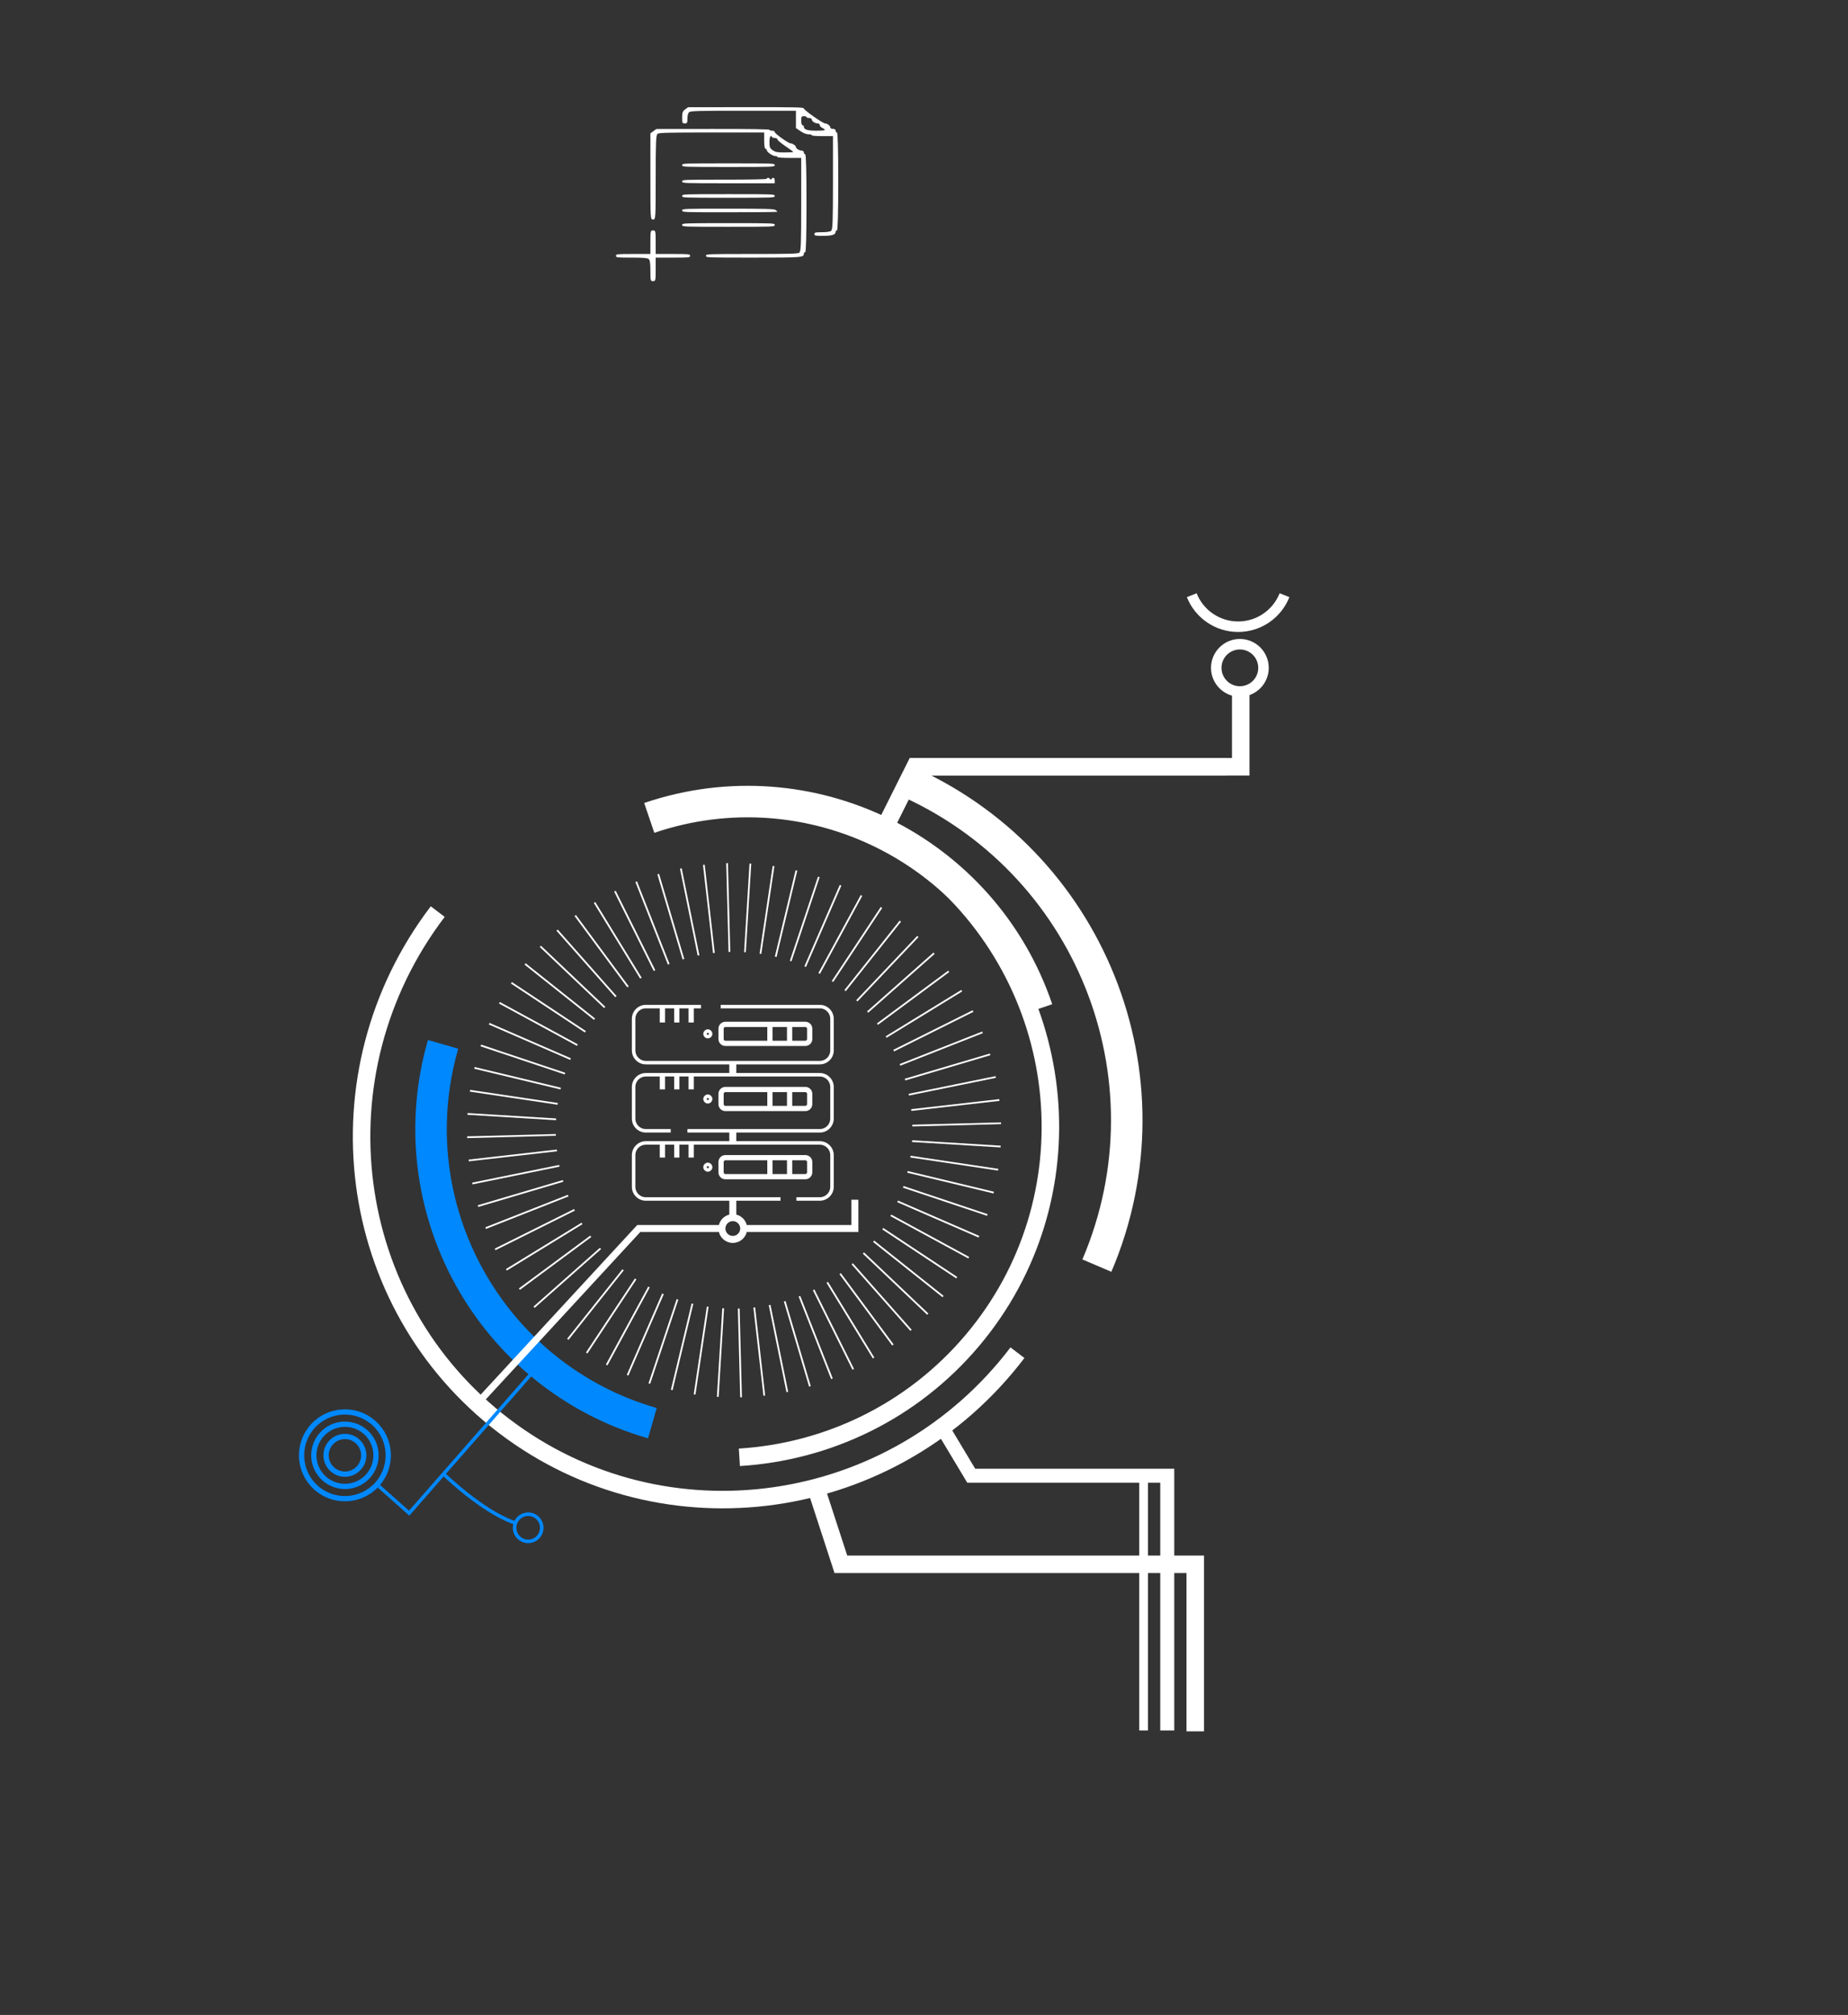 <svg width="1056" height="1151" viewBox="0 0 1056 1151" fill="none" xmlns="http://www.w3.org/2000/svg">
<rect x="0" y="0" width="1056" height="1151" fill="#333333" stroke="none"/>
<path d="M466 849.086L480.5 893.586L683 893.586L683 989" stroke="white" stroke-width="10"/>
<path d="M667 988.5L667 913.5L667 843L555 843L540 818" stroke="white" stroke-width="8"/>
<path d="M653.5 840.5L653.5 870L653.5 988.5" stroke="white" stroke-width="5"/>
<path d="M581.406 772.712C510.889 865.423 379.566 884.175 288.086 814.596C196.607 745.016 179.614 613.453 250.13 520.742" stroke="white" stroke-width="10"/>
<path d="M531.84 496.784C612.718 565.028 623.389 685.408 555.674 765.658C520.987 806.768 472.458 829.372 422.5 832.47" stroke="white" stroke-width="10"/>
<path d="M372.772 812.975C279.995 786.24 226.457 689.357 253.191 596.58" stroke="#0088FF" stroke-width="18" stroke-linejoin="round"/>
<path d="M371 467.214C462.425 436.168 561.707 485.115 592.753 576.539" stroke="white" stroke-width="18" stroke-linejoin="round"/>
<path d="M515.185 445C622.761 490.942 672.726 615.393 626.784 722.969" stroke="white" stroke-width="18" stroke-linejoin="round"/>
<path d="M253.838 842.336C253.838 842.336 275.184 863.149 293.694 869.737" stroke="#0088FF" stroke-width="2"/>
<path d="M307.066 780.758L233.812 864.379L216.516 849.032" stroke="#0088FF" stroke-width="2"/>
<path d="M180.651 849.864C170.415 840.782 169.48 825.123 178.562 814.887C187.643 804.652 203.303 803.717 213.538 812.798C223.773 821.88 224.708 837.539 215.627 847.775C206.545 858.01 190.886 858.945 180.651 849.864Z" stroke="#0088FF" stroke-width="3"/>
<path d="M185.301 844.622C177.96 838.109 177.29 826.878 183.803 819.538C190.316 812.197 201.547 811.526 208.887 818.04C216.228 824.553 216.899 835.784 210.386 843.124C203.872 850.465 192.642 851.136 185.301 844.622Z" stroke="#0088FF" stroke-width="3"/>
<path d="M189.951 839.381C185.505 835.436 185.099 828.634 189.044 824.188C192.989 819.742 199.791 819.336 204.237 823.281C208.683 827.226 209.089 834.028 205.144 838.474C201.199 842.92 194.397 843.326 189.951 839.381Z" stroke="#0088FF" stroke-width="3"/>
<path d="M296.665 878.529C293.46 875.685 293.167 870.782 296.011 867.576C298.854 864.371 303.758 864.078 306.963 866.922C310.169 869.766 310.462 874.67 307.618 877.875C304.774 881.08 299.87 881.373 296.665 878.529Z" stroke="#0088FF" stroke-width="2"/>
<path fill-rule="evenodd" clip-rule="evenodd" d="M391.499 62.498C390.093 63.527 389.798 64.332 389.798 67.127C389.798 70.167 389.952 70.512 391.31 70.512C392.641 70.512 392.821 70.167 392.821 67.627C392.821 65.817 393.224 64.466 393.902 64.002C394.801 63.386 399.978 63.262 424.896 63.262L454.81 63.262L454.81 68.199L454.81 73.136L457.43 74.931C459.041 76.035 460.788 76.727 461.966 76.727C463.019 76.727 463.881 76.96 463.881 77.245C463.881 77.547 466.401 77.763 469.929 77.763L475.976 77.763L475.976 104.47C475.976 126.926 475.805 131.296 474.896 131.918C474.219 132.382 472.247 132.658 469.604 132.658C465.897 132.658 465.393 132.782 465.393 133.694C465.393 134.624 465.897 134.729 470.36 134.729C475.468 134.729 477.488 134.079 477.488 132.436C477.488 131.988 477.828 131.622 478.244 131.622C478.738 131.622 479 121.955 479 103.657C479 85.358 478.738 75.691 478.244 75.691C477.828 75.691 477.488 75.225 477.488 74.655C477.488 73.965 476.984 73.62 475.976 73.62C475.105 73.62 474.464 73.274 474.464 72.806C474.464 71.872 472.697 70.512 471.482 70.512C470.218 70.512 459.345 62.865 459.345 61.976C459.345 61.285 455.343 61.194 426.272 61.222L393.199 61.254L391.499 62.498ZM460.857 66.887C460.857 67.172 461.537 67.405 462.369 67.405C463.24 67.405 463.881 67.751 463.881 68.219C463.881 69.265 465.701 70.512 467.229 70.512C467.882 70.512 468.417 70.927 468.417 71.434C468.417 71.941 469.097 72.691 469.929 73.102C472.418 74.331 471.696 74.655 466.473 74.655C461.365 74.655 459.345 74.005 459.345 72.362C459.345 71.914 459.005 71.548 458.589 71.548C458.174 71.548 457.833 70.383 457.833 68.959C457.833 66.715 458.035 66.369 459.345 66.369C460.177 66.369 460.857 66.602 460.857 66.887ZM373.356 74.927L371.655 76.172L371.655 100.79C371.655 125.062 371.676 125.408 373.167 125.408C374.657 125.408 374.679 125.062 374.679 101.289C374.679 81.077 374.853 77.051 375.759 76.431C376.658 75.815 381.835 75.691 406.753 75.691L436.667 75.691L436.667 80.352C436.667 83.114 436.974 85.013 437.423 85.013C437.838 85.013 438.179 85.373 438.179 85.813C438.179 86.849 441.546 89.156 443.058 89.156C443.701 89.156 444.226 89.389 444.226 89.674C444.226 89.981 446.998 90.192 451.03 90.192L457.833 90.192L457.833 116.899C457.833 139.356 457.662 143.725 456.753 144.347C455.859 144.96 451.181 145.087 429.539 145.087C403.909 145.087 403.405 145.107 403.405 146.123C403.405 147.139 403.909 147.158 430.295 147.158C458.546 147.158 459.345 147.095 459.345 144.865C459.345 144.417 459.685 144.051 460.101 144.051C460.596 144.051 460.857 134.384 460.857 116.086C460.857 97.787 460.596 88.12 460.101 88.12C459.685 88.12 459.345 87.654 459.345 87.085C459.345 86.488 458.841 86.049 458.158 86.049C456.773 86.049 454.81 84.834 454.81 83.977C454.81 83.225 452.908 81.906 451.824 81.906C450.56 81.906 442.714 76.339 442.714 75.444C442.714 75.001 442.052 74.655 441.202 74.655C440.371 74.655 439.69 74.422 439.69 74.138C439.69 73.8 428.445 73.63 407.374 73.651L375.057 73.683L373.356 74.927ZM441.202 78.281C441.202 78.565 441.883 78.798 442.714 78.798C443.578 78.798 444.226 79.144 444.226 79.604C444.226 80.047 446.267 81.782 448.762 83.459C451.257 85.137 453.298 86.639 453.298 86.797C453.298 86.955 451.071 87.085 448.35 87.085C444.104 87.085 443.138 86.904 441.546 85.813C439.954 84.722 439.69 84.061 439.69 81.152C439.69 79.238 440.019 77.763 440.446 77.763C440.862 77.763 441.202 77.996 441.202 78.281ZM389.798 94.335C389.798 95.351 390.302 95.371 416.256 95.371C442.21 95.371 442.714 95.351 442.714 94.335C442.714 93.319 442.21 93.299 416.256 93.299C390.302 93.299 389.798 93.319 389.798 94.335ZM438.179 102.103C438.179 102.438 429.611 102.621 413.988 102.621C390.302 102.621 389.798 102.643 389.798 103.657C389.798 104.673 390.302 104.692 416.256 104.692L442.714 104.692L442.714 103.139C442.714 101.561 441.691 101.053 440.887 102.232C440.535 102.75 440.358 102.75 440.006 102.232C439.48 101.46 438.179 101.368 438.179 102.103ZM389.798 111.943C389.798 112.959 390.302 112.978 416.256 112.978C442.21 112.978 442.714 112.959 442.714 111.943C442.714 110.927 442.21 110.907 416.256 110.907C390.302 110.907 389.798 110.927 389.798 111.943ZM389.798 120.229C389.798 121.245 390.302 121.264 417.012 121.264C431.98 121.264 444.226 121.131 444.226 120.969C444.226 120.806 443.74 120.34 443.146 119.933C442.252 119.32 437.574 119.193 415.932 119.193C390.302 119.193 389.798 119.213 389.798 120.229ZM389.798 128.515C389.798 129.531 390.302 129.551 416.256 129.551C442.21 129.551 442.714 129.531 442.714 128.515C442.714 127.499 442.21 127.479 416.256 127.479C390.302 127.479 389.798 127.499 389.798 128.515ZM371.655 138.354L371.655 145.087L361.827 145.087C352.504 145.087 352 145.14 352 146.123C352 147.099 352.504 147.158 360.747 147.158C367.321 147.158 369.763 147.342 370.575 147.898C371.386 148.454 371.655 150.127 371.655 154.631C371.655 160.278 371.742 160.623 373.167 160.623C374.601 160.623 374.679 160.278 374.679 153.891L374.679 147.158L384.506 147.158C393.829 147.158 394.333 147.105 394.333 146.123C394.333 145.14 393.829 145.087 384.506 145.087L374.679 145.087L374.679 138.354C374.679 131.967 374.601 131.622 373.167 131.622C371.733 131.622 371.655 131.967 371.655 138.354Z" fill="white"/>
<path d="M416.806 543.767L415.479 493.089" stroke="white"/>
<path d="M423.463 798.173L422.137 747.495" stroke="white"/>
<path d="M407.938 544.387L402.2 494.017" stroke="white"/>
<path d="M436.742 797.245L431.004 746.875" stroke="white"/>
<path d="M399.158 545.778L389.051 496.099" stroke="white"/>
<path d="M449.891 795.162L439.785 745.484" stroke="white"/>
<path d="M390.534 547.928L376.136 499.319" stroke="white"/>
<path d="M462.808 791.943L448.41 743.334" stroke="white"/>
<path d="M382.127 550.822L363.547 503.653" stroke="white"/>
<path d="M475.395 787.609L456.815 740.44" stroke="white"/>
<path d="M374.006 554.438L351.386 509.068" stroke="white"/>
<path d="M487.556 782.194L464.937 736.824" stroke="white"/>
<path d="M366.231 558.747L339.743 515.521" stroke="white"/>
<path d="M499.199 775.74L472.711 732.515" stroke="white"/>
<path d="M358.861 563.717L328.707 522.965" stroke="white"/>
<path d="M510.236 768.297L480.082 727.544" stroke="white"/>
<path d="M351.952 569.312L318.361 531.343" stroke="white"/>
<path d="M520.581 759.919L486.99 721.95" stroke="white"/>
<path d="M345.558 575.486L308.785 540.589" stroke="white"/>
<path d="M530.157 750.672L493.384 715.774" stroke="white"/>
<path d="M339.726 582.196L300.051 550.636" stroke="white"/>
<path d="M538.891 740.625L499.217 709.066" stroke="white"/>
<path d="M334.501 589.387L292.227 561.405" stroke="white"/>
<path d="M546.716 729.856L504.442 701.874" stroke="white"/>
<path d="M329.922 597.007L285.37 572.816" stroke="white"/>
<path d="M553.572 718.445L509.021 694.254" stroke="white"/>
<path d="M326.024 604.997L279.534 584.781" stroke="white"/>
<path d="M559.408 706.48L512.917 686.264" stroke="white"/>
<path d="M322.839 613.296L274.763 597.209" stroke="white"/>
<path d="M564.179 694.052L516.104 677.965" stroke="white"/>
<path d="M320.388 621.841L271.093 610.006" stroke="white"/>
<path d="M567.849 681.256L518.554 669.42" stroke="white"/>
<path d="M318.693 630.565L268.554 623.071" stroke="white"/>
<path d="M570.389 668.189L520.25 660.695" stroke="white"/>
<path d="M317.763 639.408L267.162 636.312" stroke="white"/>
<path d="M571.781 654.949L521.18 651.854" stroke="white"/>
<path d="M317.607 648.296L266.929 649.623" stroke="white"/>
<path d="M572.013 641.639L521.334 642.965" stroke="white"/>
<path d="M318.227 657.162L267.857 662.9" stroke="white"/>
<path d="M571.085 628.36L520.715 634.098" stroke="white"/>
<path d="M319.618 665.945L269.939 676.051" stroke="white"/>
<path d="M569.003 615.211L519.324 625.318" stroke="white"/>
<path d="M321.768 674.569L273.16 688.967" stroke="white"/>
<path d="M565.782 602.294L517.174 616.692" stroke="white"/>
<path d="M324.662 682.974L277.493 701.553" stroke="white"/>
<path d="M561.449 589.707L514.28 608.286" stroke="white"/>
<path d="M328.278 691.096L282.908 713.715" stroke="white"/>
<path d="M556.034 577.546L510.664 600.166" stroke="white"/>
<path d="M332.587 698.871L289.361 725.358" stroke="white"/>
<path d="M549.581 565.903L506.355 592.391" stroke="white"/>
<path d="M337.558 706.241L296.805 736.395" stroke="white"/>
<path d="M542.137 554.866L501.384 585.021" stroke="white"/>
<path d="M343.152 713.149L305.182 746.74" stroke="white"/>
<path d="M533.759 544.52L495.79 578.112" stroke="white"/>
<path d="M349.328 719.544L314.43 756.317" stroke="white"/>
<path d="M524.512 534.945L489.615 571.718" stroke="white"/>
<path d="M356.036 725.377L324.477 765.051" stroke="white"/>
<path d="M514.465 526.211L482.906 565.885" stroke="white"/>
<path d="M363.228 730.602L335.246 772.876" stroke="white"/>
<path d="M503.696 518.386L475.714 560.66" stroke="white"/>
<path d="M370.847 735.18L346.657 779.732" stroke="white"/>
<path d="M492.285 511.53L468.095 556.082" stroke="white"/>
<path d="M378.837 739.077L358.622 785.568" stroke="white"/>
<path d="M480.32 505.694L460.104 552.184" stroke="white"/>
<path d="M387.137 742.263L371.05 790.339" stroke="white"/>
<path d="M467.893 500.923L451.806 548.999" stroke="white"/>
<path d="M395.681 744.713L383.846 794.008" stroke="white"/>
<path d="M455.096 497.253L443.26 546.548" stroke="white"/>
<path d="M404.408 746.41L396.914 796.549" stroke="white"/>
<path d="M442.029 494.713L434.535 544.852" stroke="white"/>
<path d="M413.249 747.339L410.153 797.94" stroke="white"/>
<path d="M428.79 493.321L425.694 543.922" stroke="white"/>
<path d="M701 438L523 438L504 476" stroke="white" stroke-width="10"/>
<path d="M504 476L523 438L709 438L709 397" stroke="white" stroke-width="10"/>
<path d="M418.75 646.395L418.75 652.885M418.75 607.02L418.75 614.375M418.75 685.337L418.75 694.856M426.538 701.779L488.5 701.779L488.5 685.337M411.394 701.779L365 701.779L272 802.5" stroke="white" stroke-width="4"/>
<path d="M400.577 575L369.067 575C365.201 575 362.067 578.134 362.067 582L362.067 600.019C362.067 603.885 365.201 607.019 369.067 607.019L468.433 607.019C472.299 607.019 475.433 603.885 475.433 600.019L475.433 582C475.433 578.134 472.299 575 468.433 575L411.827 575" stroke="white" stroke-width="2"/>
<path d="M383.269 645.962L369.067 645.962C365.201 645.962 362.067 642.828 362.067 638.962L362.067 620.943C362.067 617.077 365.201 613.943 369.067 613.943L468.433 613.943C472.299 613.943 475.433 617.077 475.433 620.943L475.433 638.962C475.433 642.828 472.299 645.962 468.433 645.962L392.789 645.962" stroke="white" stroke-width="2"/>
<path d="M439.952 584.952L439.952 595.769M451.202 584.519L451.202 595.769" stroke="white" stroke-width="3"/>
<path d="M414.529 585.154L460.183 585.154C461.563 585.154 462.683 586.273 462.683 587.654L462.683 593.5C462.683 594.881 461.563 596 460.183 596L414.529 596C413.148 596 412.029 594.881 412.029 593.5L412.029 587.654C412.029 586.273 413.148 585.154 414.529 585.154Z" stroke="white" stroke-width="3"/>
<path d="M406.067 590.577C406.067 591.459 405.353 592.173 404.471 592.173C403.59 592.173 402.875 591.459 402.875 590.577C402.875 589.696 403.59 588.981 404.471 588.981C405.353 588.981 406.067 589.696 406.067 590.577Z" stroke="white" stroke-width="2"/>
<path d="M424.971 701.779C424.971 705.215 422.186 708 418.75 708C415.314 708 412.529 705.215 412.529 701.779C412.529 698.343 415.314 695.558 418.75 695.558C422.186 695.558 424.971 698.343 424.971 701.779Z" stroke="white" stroke-width="4"/>
<path d="M394.952 575L394.952 584.087M386.731 575L386.731 584.087M378.51 575L378.51 584.087" stroke="white" stroke-width="3"/>
<path d="M439.952 622.164L439.952 632.981M451.202 621.731L451.202 632.981" stroke="white" stroke-width="3"/>
<path d="M414.529 622.366L460.183 622.366C461.563 622.366 462.683 623.485 462.683 624.866L462.683 630.712C462.683 632.093 461.563 633.212 460.183 633.212L414.529 633.212C413.148 633.212 412.029 632.093 412.029 630.712L412.029 624.866C412.029 623.485 413.148 622.366 414.529 622.366Z" stroke="white" stroke-width="3"/>
<path d="M406.067 627.789C406.067 628.67 405.353 629.385 404.471 629.385C403.59 629.385 402.875 628.67 402.875 627.789C402.875 626.907 403.59 626.193 404.471 626.193C405.353 626.193 406.067 626.907 406.067 627.789Z" stroke="white" stroke-width="2"/>
<path d="M394.952 613.212L394.952 622.298M386.731 613.212L386.731 622.298M378.51 613.212L378.51 622.298" stroke="white" stroke-width="3"/>
<path d="M446.01 684.904L369.067 684.904C365.201 684.904 362.067 681.77 362.067 677.904L362.067 659.885C362.067 656.019 365.201 652.885 369.067 652.885L468.433 652.885C472.299 652.885 475.433 656.019 475.433 659.885L475.433 677.904C475.433 681.77 472.299 684.904 468.433 684.904L455.096 684.904" stroke="white" stroke-width="2"/>
<path d="M439.952 661.106L439.952 671.923M451.202 660.673L451.202 671.923" stroke="white" stroke-width="3"/>
<path d="M414.529 661.308L460.183 661.308C461.563 661.308 462.683 662.427 462.683 663.808L462.683 669.654C462.683 671.035 461.563 672.154 460.183 672.154L414.529 672.154C413.148 672.154 412.029 671.035 412.029 669.654L412.029 663.808C412.029 662.427 413.148 661.308 414.529 661.308Z" stroke="white" stroke-width="3"/>
<path d="M406.067 666.731C406.067 667.612 405.353 668.327 404.471 668.327C403.59 668.327 402.875 667.612 402.875 666.731C402.875 665.849 403.59 665.135 404.471 665.135C405.353 665.135 406.067 665.849 406.067 666.731Z" stroke="white" stroke-width="2"/>
<path d="M394.952 652.154L394.952 661.241M386.731 652.154L386.731 661.241M378.51 652.154L378.51 661.241" stroke="white" stroke-width="3"/>
<path d="M722 381.5C722 388.956 715.956 395 708.5 395C701.044 395 695 388.956 695 381.5C695 374.044 701.044 368 708.5 368C715.956 368 722 374.044 722 381.5Z" stroke="white" stroke-width="6"/>
<path d="M680.997 340C685.177 350.544 695.468 358 707.5 358C719.532 358 729.823 350.544 734.004 340" stroke="white" stroke-width="6"/>
</svg>
